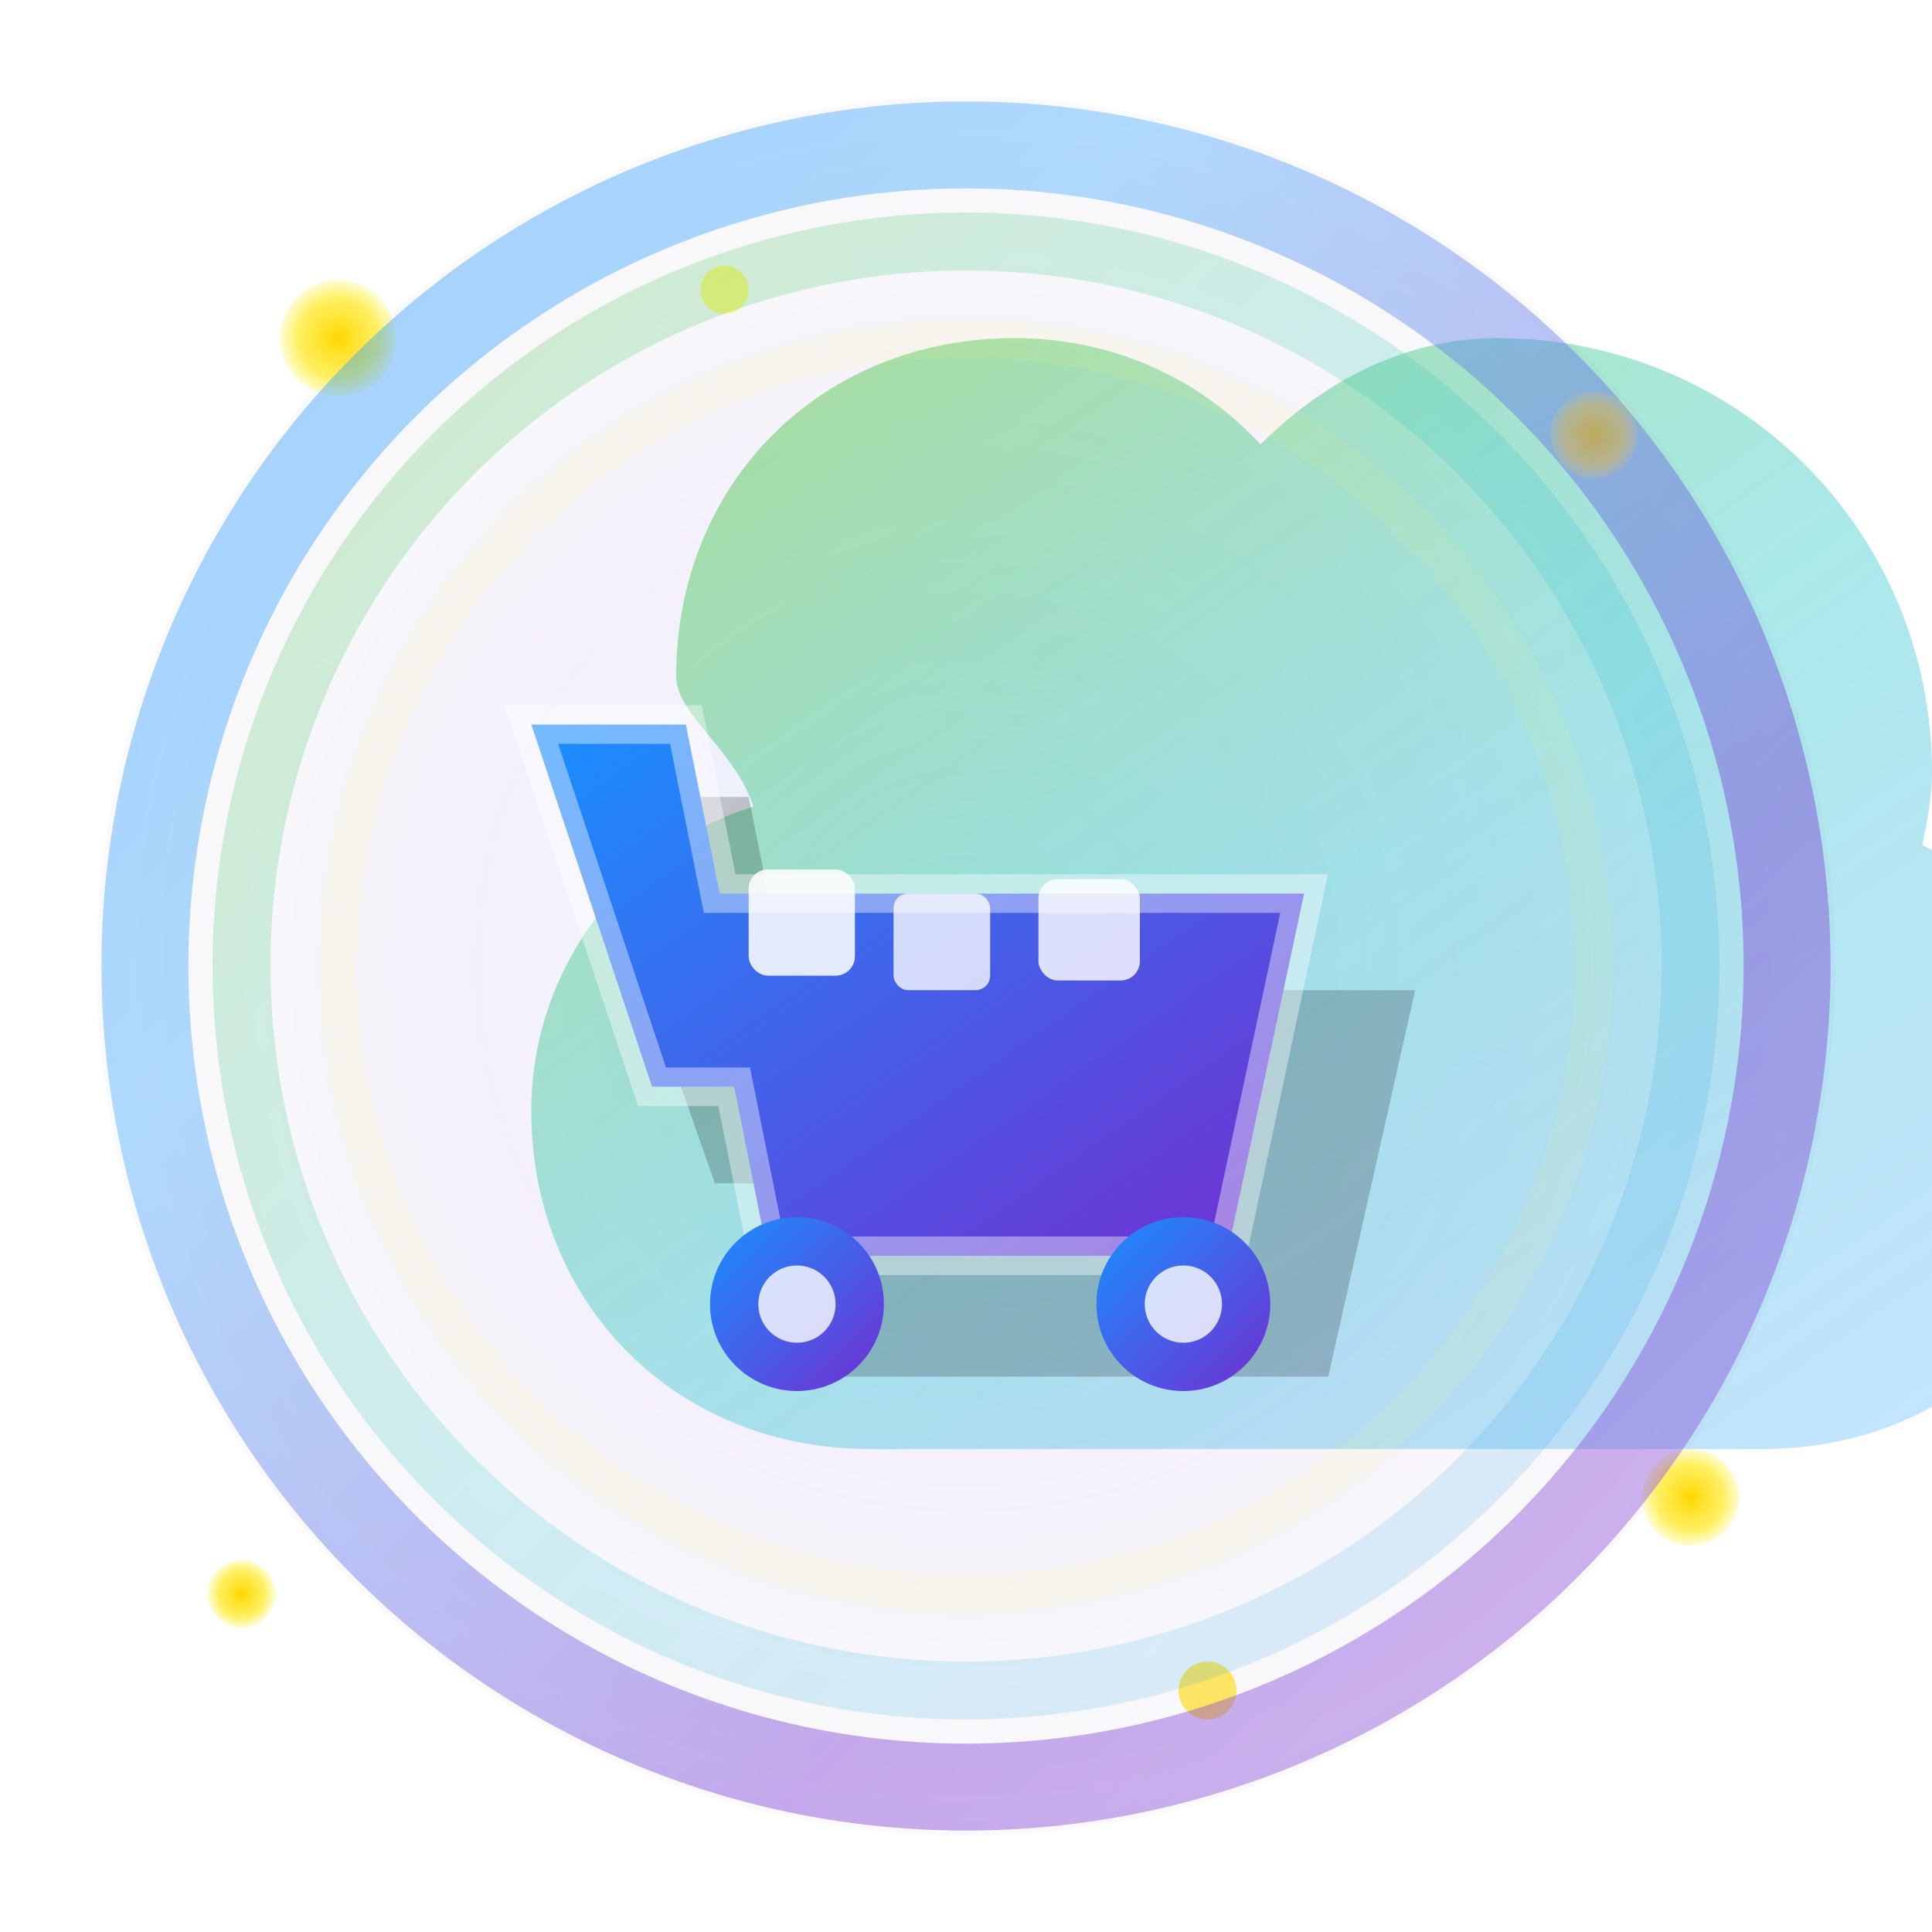 <svg width="40" height="40" viewBox="0 0 40 40" fill="none" xmlns="http://www.w3.org/2000/svg">
  <defs>
    <!-- Dynamic Theme-Adaptive Gradients -->
    <linearGradient id="primaryGradient" x1="0%" y1="0%" x2="100%" y2="100%">
      <stop offset="0%" style="stop-color:#1890ff;stop-opacity:1" />
      <stop offset="30%" style="stop-color:#40a9ff;stop-opacity:1" />
      <stop offset="70%" style="stop-color:#722ed1;stop-opacity:1" />
      <stop offset="100%" style="stop-color:#9254de;stop-opacity:1" />
    </linearGradient>

    <linearGradient id="cloudGradient" x1="0%" y1="0%" x2="100%" y2="100%">
      <stop offset="0%" style="stop-color:#52c41a;stop-opacity:0.8" />
      <stop offset="50%" style="stop-color:#13c2c2;stop-opacity:0.6" />
      <stop offset="100%" style="stop-color:#1890ff;stop-opacity:0.4" />
    </linearGradient>

    <radialGradient id="backgroundGradient" cx="50%" cy="50%" r="60%">
      <stop offset="0%" style="stop-color:#1890ff;stop-opacity:0.15" />
      <stop offset="50%" style="stop-color:#722ed1;stop-opacity:0.08" />
      <stop offset="100%" style="stop-color:transparent;stop-opacity:0" />
    </radialGradient>

    <!-- Theme-Adaptive Cart Gradient -->
    <linearGradient id="cartGradient" x1="0%" y1="0%" x2="100%" y2="100%">
      <stop offset="0%" style="stop-color:#1890ff;stop-opacity:1" />
      <stop offset="100%" style="stop-color:#722ed1;stop-opacity:1" />
    </linearGradient>

    <!-- Sparkle Gradient -->
    <radialGradient id="sparkleGradient" cx="50%" cy="50%" r="50%">
      <stop offset="0%" style="stop-color:#ffd700;stop-opacity:1" />
      <stop offset="70%" style="stop-color:#ffec3d;stop-opacity:0.8" />
      <stop offset="100%" style="stop-color:#fff566;stop-opacity:0.3" />
    </radialGradient>

    <!-- Advanced Glow Effects -->
    <filter id="softGlow" x="-50%" y="-50%" width="200%" height="200%">
      <feGaussianBlur stdDeviation="1.5" result="coloredBlur" />
      <feMerge>
        <feMergeNode in="coloredBlur" />
        <feMergeNode in="SourceGraphic" />
      </feMerge>
    </filter>

    <filter id="mediumGlow" x="-50%" y="-50%" width="200%" height="200%">
      <feGaussianBlur stdDeviation="2.5" result="coloredBlur" />
      <feMerge>
        <feMergeNode in="coloredBlur" />
        <feMergeNode in="SourceGraphic" />
      </feMerge>
    </filter>

    <filter id="strongGlow" x="-50%" y="-50%" width="200%" height="200%">
      <feGaussianBlur stdDeviation="3.5" result="coloredBlur" />
      <feMerge>
        <feMergeNode in="coloredBlur" />
        <feMergeNode in="SourceGraphic" />
      </feMerge>
    </filter>

    <!-- 3D Shadow Effect -->
    <filter id="shadow3D" x="-50%" y="-50%" width="200%" height="200%">
      <feDropShadow dx="1" dy="2" stdDeviation="2" flood-color="#1890ff"
        flood-opacity="0.3" />
      <feDropShadow dx="0" dy="1" stdDeviation="1" flood-color="#722ed1"
        flood-opacity="0.2" />
    </filter>
  </defs>

  <!-- Dynamic Background with Breathing Animation -->
  <circle cx="20" cy="20" r="18" fill="url(#backgroundGradient)" opacity="0.8">
    <animate attributeName="r" values="18;19.5;18" dur="4s" repeatCount="indefinite" />
    <animate attributeName="opacity" values="0.8;0.5;0.8" dur="4s" repeatCount="indefinite" />
  </circle>

  <!-- Floating Cloud Layer -->
  <g transform="translate(6, 4)" opacity="0.6">
    <path
      d="M8 10c0-4 3-7 7-7 2 0 3.8.8 5.1 2.2C21.5 3.8 23.2 3 25 3c5 0 9 4 9 9 0 .5-.1 1-.2 1.5 2.2 1 3.7 3.2 3.7 5.5 0 4-3 7-7 7H12c-4 0-7-3-7-7 0-3 2-5.5 4.6-6.3C9.2 11.5 8 10.8 8 10z"
      fill="url(#cloudGradient)"
      filter="url(#softGlow)">
      <animateTransform
        attributeName="transform"
        attributeType="XML"
        type="translate"
        values="0,0; 1.5,0; 0,0"
        dur="6s"
        repeatCount="indefinite" />
      <animate attributeName="opacity" values="0.6;0.4;0.6" dur="5s" repeatCount="indefinite" />
    </path>
  </g>

  <!-- Enhanced Shopping Cart -->
  <g transform="translate(11, 13)">
    <!-- Cart Shadow -->
    <g transform="translate(1, 1)" opacity="0.2">
      <path d="M0 2.5h3.5l.8 4h13l-1.8 8H5.5l-.8-4H2.8L0 2.5z" fill="#000000" />
    </g>

    <!-- Main Cart Body -->
    <path d="M0 2h3.2l.7 3.5h12.1l-1.6 7.5H4.9l-.7-3.5H2.5L0 2z"
      fill="url(#cartGradient)"
      stroke="rgba(255,255,255,0.4)"
      stroke-width="0.8"
      filter="url(#shadow3D)">
      <animate attributeName="opacity" values="0.95;1;0.95" dur="3s" repeatCount="indefinite" />
    </path>

    <!-- Cart Handle with Shine -->
    <path d="M0 2h3.2"
      stroke="url(#cartGradient)"
      stroke-width="2.2"
      stroke-linecap="round"
      filter="url(#mediumGlow)">
      <animate attributeName="stroke-width" values="2.2;2.6;2.2" dur="2s" repeatCount="indefinite" />
    </path>

    <!-- Enhanced Cart Wheels -->
    <g>
      <circle cx="5.5" cy="14" r="1.8" fill="url(#cartGradient)" filter="url(#mediumGlow)">
        <animateTransform
          attributeName="transform"
          attributeType="XML"
          type="rotate"
          values="0 5.5 14; 360 5.5 14"
          dur="10s"
          repeatCount="indefinite" />
      </circle>
      <circle cx="5.5" cy="14" r="0.8" fill="rgba(255,255,255,0.8)">
        <animateTransform
          attributeName="transform"
          attributeType="XML"
          type="rotate"
          values="0 5.5 14; -360 5.5 14"
          dur="10s"
          repeatCount="indefinite" />
      </circle>

      <circle cx="13.5" cy="14" r="1.8" fill="url(#cartGradient)" filter="url(#mediumGlow)">
        <animateTransform
          attributeName="transform"
          attributeType="XML"
          type="rotate"
          values="0 13.5 14; 360 13.5 14"
          dur="10s"
          repeatCount="indefinite" />
      </circle>
      <circle cx="13.5" cy="14" r="0.8" fill="rgba(255,255,255,0.8)">
        <animateTransform
          attributeName="transform"
          attributeType="XML"
          type="rotate"
          values="0 13.5 14; -360 13.5 14"
          dur="10s"
          repeatCount="indefinite" />
      </circle>
    </g>

    <!-- Floating Products in Cart -->
    <g opacity="0.9">
      <!-- Product 1 -->
      <rect x="4.5" y="5" width="2.2" height="2.2" rx="0.4" fill="rgba(255,255,255,0.95)"
        filter="url(#softGlow)">
        <animate attributeName="y" values="5;4.2;5" dur="2.5s" repeatCount="indefinite" />
        <animate attributeName="opacity" values="0.9;1;0.9" dur="2.5s" repeatCount="indefinite" />
      </rect>

      <!-- Product 2 -->
      <rect x="7.5" y="5.5" width="2" height="2" rx="0.3" fill="rgba(255,255,255,0.85)"
        filter="url(#softGlow)">
        <animate attributeName="y" values="5.5;4.5;5.5" dur="3s" repeatCount="indefinite" />
        <animate attributeName="opacity" values="0.85;1;0.85" dur="3s" repeatCount="indefinite" />
      </rect>

      <!-- Product 3 -->
      <rect x="10.5" y="5.2" width="2.1" height="2.1" rx="0.4" fill="rgba(255,255,255,0.9)"
        filter="url(#softGlow)">
        <animate attributeName="y" values="5.2;4.1;5.2" dur="3.5s" repeatCount="indefinite" />
        <animate attributeName="opacity" values="0.9;1;0.9" dur="3.5s" repeatCount="indefinite" />
      </rect>
    </g>
  </g>

  <!-- Enhanced Dynamic Sparkles -->
  <g>
    <!-- Sparkle 1 -->
    <circle cx="7" cy="7" r="1.2" fill="url(#sparkleGradient)" filter="url(#softGlow)">
      <animate attributeName="opacity" values="0.6;1;0.6" dur="2s" repeatCount="indefinite" />
      <animate attributeName="r" values="1.2;1.6;1.2" dur="2s" repeatCount="indefinite" />
    </circle>

    <!-- Sparkle 2 -->
    <circle cx="33" cy="9" r="0.9" fill="url(#sparkleGradient)" filter="url(#softGlow)">
      <animate attributeName="opacity" values="0.5;1;0.5" dur="2.8s" repeatCount="indefinite" />
      <animate attributeName="r" values="0.9;1.3;0.9" dur="2.8s" repeatCount="indefinite" />
    </circle>

    <!-- Sparkle 3 -->
    <circle cx="5" cy="33" r="0.7" fill="url(#sparkleGradient)" filter="url(#softGlow)">
      <animate attributeName="opacity" values="0.7;1;0.7" dur="3.2s" repeatCount="indefinite" />
      <animate attributeName="r" values="0.7;1.1;0.7" dur="3.2s" repeatCount="indefinite" />
    </circle>

    <!-- Sparkle 4 -->
    <circle cx="35" cy="31" r="1" fill="url(#sparkleGradient)" filter="url(#softGlow)">
      <animate attributeName="opacity" values="0.4;1;0.4" dur="2.3s" repeatCount="indefinite" />
      <animate attributeName="r" values="1;1.4;1" dur="2.3s" repeatCount="indefinite" />
    </circle>

    <!-- Additional floating sparkles -->
    <circle cx="15" cy="6" r="0.5" fill="#fff566" opacity="0.8">
      <animate attributeName="cy" values="6;4;6" dur="4s" repeatCount="indefinite" />
      <animate attributeName="opacity" values="0.8;0.3;0.8" dur="4s" repeatCount="indefinite" />
    </circle>

    <circle cx="25" cy="35" r="0.6" fill="#ffd700" opacity="0.6">
      <animate attributeName="cy" values="35;33;35" dur="5s" repeatCount="indefinite" />
      <animate attributeName="opacity" values="0.6;0.2;0.6" dur="5s" repeatCount="indefinite" />
    </circle>
  </g>

  <!-- Multi-Layer Pulse Rings -->
  <!-- Outer Ring -->
  <circle cx="20" cy="20" r="17" fill="none" stroke="url(#primaryGradient)" stroke-width="1.8"
    opacity="0.4">
    <animate attributeName="r" values="17;19.5;17" dur="4s" repeatCount="indefinite" />
    <animate attributeName="opacity" values="0.4;0.1;0.4" dur="4s" repeatCount="indefinite" />
    <animate attributeName="stroke-width" values="1.8;0.8;1.8" dur="4s" repeatCount="indefinite" />
  </circle>

  <!-- Middle Ring -->
  <circle cx="20" cy="20" r="15" fill="none" stroke="url(#cloudGradient)" stroke-width="1.2"
    opacity="0.3">
    <animate attributeName="r" values="15;16.5;15" dur="3s" repeatCount="indefinite" />
    <animate attributeName="opacity" values="0.3;0.1;0.3" dur="3s" repeatCount="indefinite" />
    <animate attributeName="stroke-width" values="1.2;0.6;1.2" dur="3s" repeatCount="indefinite" />
  </circle>

  <!-- Inner Ring -->
  <circle cx="20" cy="20" r="13" fill="none" stroke="url(#sparkleGradient)" stroke-width="0.8"
    opacity="0.25">
    <animate attributeName="r" values="13;14;13" dur="2s" repeatCount="indefinite" />
    <animate attributeName="opacity" values="0.25;0.05;0.25" dur="2s" repeatCount="indefinite" />
  </circle>

  <!-- Theme detection style injection -->
  <style>
    <![CDATA[
      /* Light theme colors (default) */
      :root {
        --color-primary: #1890ff;
        --color-primary-light: #40a9ff;
        --color-secondary: #722ed1;
        --color-secondary-light: #9254de;
        --color-success: #52c41a;
        --color-info: #13c2c2;
        --color-text: #000000;
      }
      
      /* Dark theme colors */
      @media (prefers-color-scheme: dark) {
        :root {
          --color-primary: #40a9ff;
          --color-primary-light: #69c0ff;
          --color-secondary: #9254de;
          --color-secondary-light: #b37feb;
          --color-success: #73d13d;
          --color-info: #36cfc9;
          --color-text: #ffffff;
        }
      }
      
      /* Enhanced hover effects */
      svg:hover circle[r="18"] {
        animation-duration: 2s !important;
      }
      
      svg:hover g[transform*="translate(11, 13)"] path {
        filter: url(#strongGlow) !important;
      }
    ]]>
  </style>
</svg>